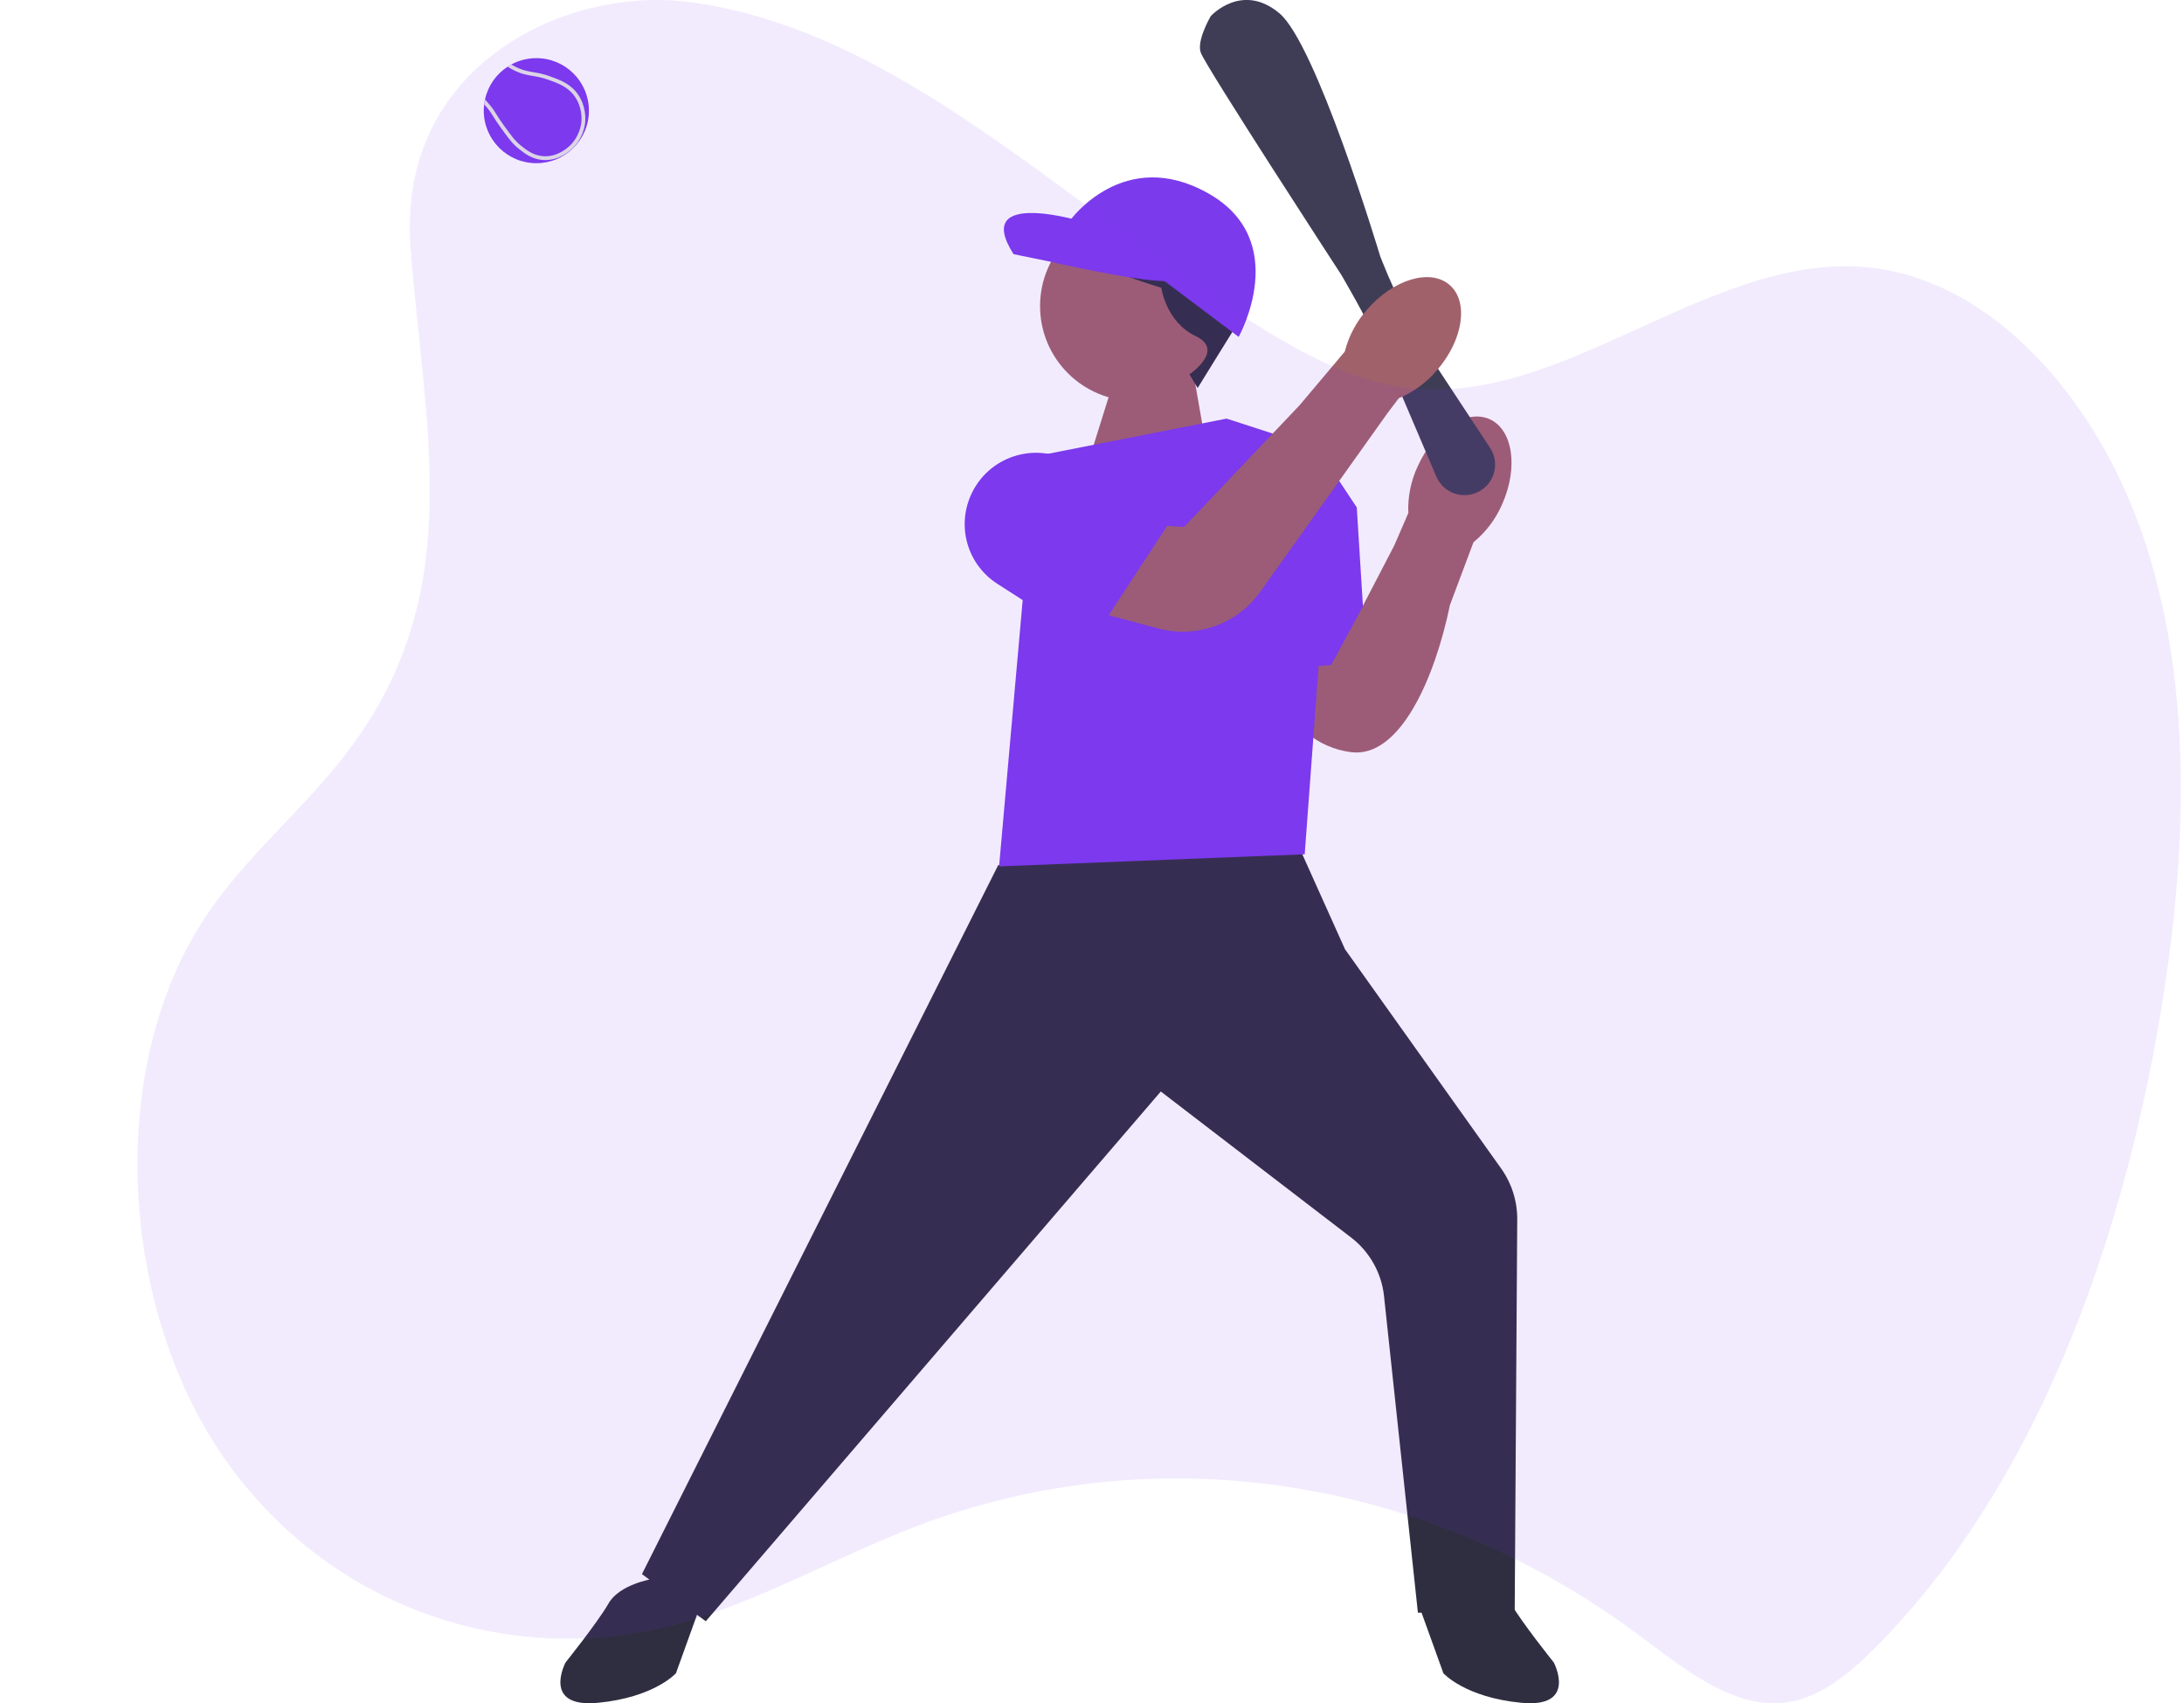 <svg width="286" height="223" viewBox="0 0 286 223" fill="none" xmlns="http://www.w3.org/2000/svg">
<g clip-path="url(#clip0_385_3)">
<path d="M156.397 49.525L157.807 57.623L142.645 60.088L146.171 48.82L156.397 49.525Z" fill="#A0616A"/>
<path d="M195.068 54.88C198.122 56.246 198.855 61.243 196.701 66.035C195.869 67.961 194.582 69.662 192.956 70.993L189.878 79.197C187.857 88.979 183.263 99.278 176.93 98.479C167.969 97.349 165.145 86.475 165.145 86.475L177.205 81.764L182.589 71.401L184.423 67.172C184.334 65.074 184.751 62.986 185.639 61.084C187.79 56.289 192.011 53.514 195.068 54.88Z" fill="#A0616A"/>
<path d="M92.425 212.264L84.064 206.092L84.131 205.958L130.716 113.271L130.804 113.257L168.315 106.898L176.129 124.275L196.56 152.961C197.967 154.937 198.704 157.264 198.686 159.69L198.355 210.789L185.678 211.151L185.661 210.99L181.239 169.676C180.918 166.666 179.352 163.88 176.947 162.035L152.01 142.905L92.421 212.268L92.425 212.264Z" fill="#2F2E41"/>
<path d="M85.344 206.743C85.344 206.743 81.113 207.447 79.702 209.912C78.292 212.377 74.06 217.658 74.06 217.658C74.06 217.658 70.887 223.644 78.292 222.94C85.697 222.236 88.518 219.067 88.518 219.067L91.691 210.264L85.344 206.743Z" fill="#2F2E41"/>
<path d="M192.187 206.743C192.187 206.743 196.419 207.447 197.829 209.912C199.24 212.377 203.471 217.658 203.471 217.658C203.471 217.658 206.645 223.644 199.24 222.94C191.835 222.236 189.014 219.067 189.014 219.067L185.84 210.264L192.187 206.743Z" fill="#2F2E41"/>
<path d="M135.592 59.736L160.628 54.806L174.733 59.384L170.854 111.849L130.832 113.433L135.592 59.736Z" fill="#7C3AED"/>
<path d="M172.222 58.211L177.673 66.436L178.939 86.715L162.744 87.944L163.181 61.669L172.222 58.211Z" fill="#7C3AED"/>
<path d="M187.208 77.947L180.657 75.349L172.324 90.761L179.934 94.549L187.208 77.947Z" fill="#A0616A"/>
<path d="M191.778 64.831C191.323 64.831 190.869 64.754 190.431 64.599C189.38 64.225 188.531 63.423 188.093 62.398L183.122 50.736C181.249 46.342 179.098 42.014 176.729 37.87L175.692 36.053C174.976 34.954 158.061 8.961 157.257 6.93C156.65 5.398 158.463 2.261 158.541 2.127L158.562 2.099C158.6 2.053 162.659 -2.363 167.543 1.739C172.338 5.764 180.406 32.44 180.748 33.574L180.967 34.123C182.956 39.144 185.473 43.979 188.446 48.489L195.128 58.63C195.749 59.574 195.943 60.743 195.661 61.834C195.379 62.926 194.642 63.852 193.637 64.377C193.058 64.68 192.42 64.831 191.778 64.831Z" fill="#3F3D56"/>
<path d="M147.193 68.542L155.067 68.982L170.191 53.049L176.101 46.035C176.619 44 177.617 42.12 179.01 40.549C182.448 36.57 187.286 35.116 189.821 37.299C192.357 39.482 191.627 44.475 188.189 48.454C186.838 50.063 185.117 51.324 183.178 52.134L181.722 54.053L165.029 77.482C162.017 81.711 156.693 83.623 151.672 82.278L141.456 79.542L147.193 68.539V68.542Z" fill="#A0616A"/>
<path d="M142.775 84.243L130.627 76.451C126.766 73.975 125.282 69.123 127.098 64.916C128.201 62.359 130.366 60.444 133.039 59.662C135.709 58.877 138.572 59.317 140.885 60.873L152.814 68.891L142.775 84.243Z" fill="#7C3AED"/>
<path d="M148.646 52.504C155.521 52.504 161.094 46.939 161.094 40.074C161.094 33.209 155.521 27.645 148.646 27.645C141.772 27.645 136.199 33.209 136.199 40.074C136.199 46.939 141.772 52.504 148.646 52.504Z" fill="#A0616A"/>
<path d="M156.834 50.803L155.758 49.014C155.758 49.014 160.466 45.845 156.576 44.007C152.687 42.169 152.074 37.673 152.074 37.673C152.074 37.673 140.712 34.405 141.326 31.951C141.939 29.497 140.201 27.761 143.064 26.739C145.931 25.718 158.72 26.739 160.156 29.701C161.587 32.666 163.022 40.838 162.307 41.965C161.591 43.092 156.834 50.806 156.834 50.806V50.803Z" fill="#2F2E41"/>
<path d="M153.607 36.75L142.042 29.088C142.042 29.088 127.101 24.493 132.729 33.278L137.489 34.25C137.489 34.25 150.434 37.264 153.607 36.75Z" fill="#7C3AED"/>
<path d="M150.127 35.014L162.204 44.109C162.204 44.109 169.264 31.539 158.209 25.306C147.154 19.074 140.148 28.835 140.148 28.835L143.064 31.951L150.127 35.014Z" fill="#7C3AED"/>
<path d="M63.351 14.49C63.351 18.285 66.433 21.366 70.238 21.366C72.1 21.366 73.789 20.627 75.026 19.426C76.321 18.176 77.121 16.426 77.121 14.49C77.121 10.694 74.039 7.613 70.238 7.613C69.046 7.613 67.928 7.916 66.951 8.444C66.786 8.535 66.624 8.634 66.465 8.74C64.977 9.711 63.894 11.243 63.51 13.035C63.461 13.24 63.425 13.447 63.404 13.659C63.369 13.93 63.351 14.208 63.351 14.49Z" fill="#7C3AED"/>
<path d="M63.404 13.658C63.514 13.778 63.626 13.908 63.75 14.056C64.166 14.556 64.332 14.827 64.564 15.204C64.765 15.532 65.019 15.94 65.516 16.63C66.543 18.053 67.057 18.767 67.858 19.415C68.648 20.053 69.632 20.849 71.109 20.951C71.211 20.958 71.314 20.958 71.412 20.958C73.2 20.958 74.505 19.884 75.002 19.401C76.303 18.134 76.575 16.595 76.631 15.993C76.677 15.507 76.74 13.803 75.623 12.271C74.635 10.919 73.27 10.437 71.948 9.965C71.084 9.658 70.428 9.549 69.847 9.451C69.05 9.317 68.366 9.201 67.318 8.651C67.174 8.574 67.054 8.507 66.952 8.444C66.786 8.535 66.624 8.634 66.465 8.739C66.49 8.753 66.518 8.771 66.546 8.789C66.684 8.87 66.853 8.968 67.086 9.091C68.203 9.68 68.962 9.81 69.762 9.944C70.351 10.042 70.961 10.144 71.782 10.437C73.087 10.901 74.321 11.338 75.217 12.567C76.233 13.958 76.173 15.504 76.134 15.944C76.081 16.493 75.834 17.891 74.653 19.042C74.177 19.503 72.886 20.57 71.144 20.451C69.822 20.359 68.909 19.62 68.172 19.028C67.424 18.422 66.923 17.725 65.925 16.341C65.435 15.662 65.189 15.261 64.991 14.94C64.758 14.563 64.575 14.264 64.138 13.739C63.901 13.454 63.693 13.225 63.51 13.035C63.461 13.239 63.425 13.447 63.404 13.658Z" fill="#E6E6E6"/>
</g>
<path opacity="0.1" d="M90.094 0.249C118.078 3.762 140.799 28.193 166.011 43.438C171.629 46.836 177.518 49.828 183.744 50.714C204.368 53.65 223.385 33.301 244.105 34.963C260.898 36.31 275.14 52.626 281.182 71.819C287.224 91.011 286.297 112.477 282.942 132.625C277.689 164.088 266.05 195.04 245.79 215.505C242.447 218.883 238.713 222.043 234.419 222.81C227.263 224.104 220.628 218.543 214.436 213.945C186.488 193.185 151.156 187.914 119.952 199.848C109.385 203.888 99.277 209.783 88.463 212.692C67.637 218.284 44.071 211.218 29.931 191.717C15.792 172.215 13.493 140.162 26.964 119.959C32.588 111.528 40.34 105.575 46.243 97.439C61.078 77.015 55.601 56.366 53.766 32.415C51.957 8.816 73.746 -1.802 90.094 0.249Z" fill="#7C3AED"/>
<defs>
<clipPath id="clip0_385_3">
<rect width="258" height="223" fill="white"/>
</clipPath>
</defs>
</svg>
